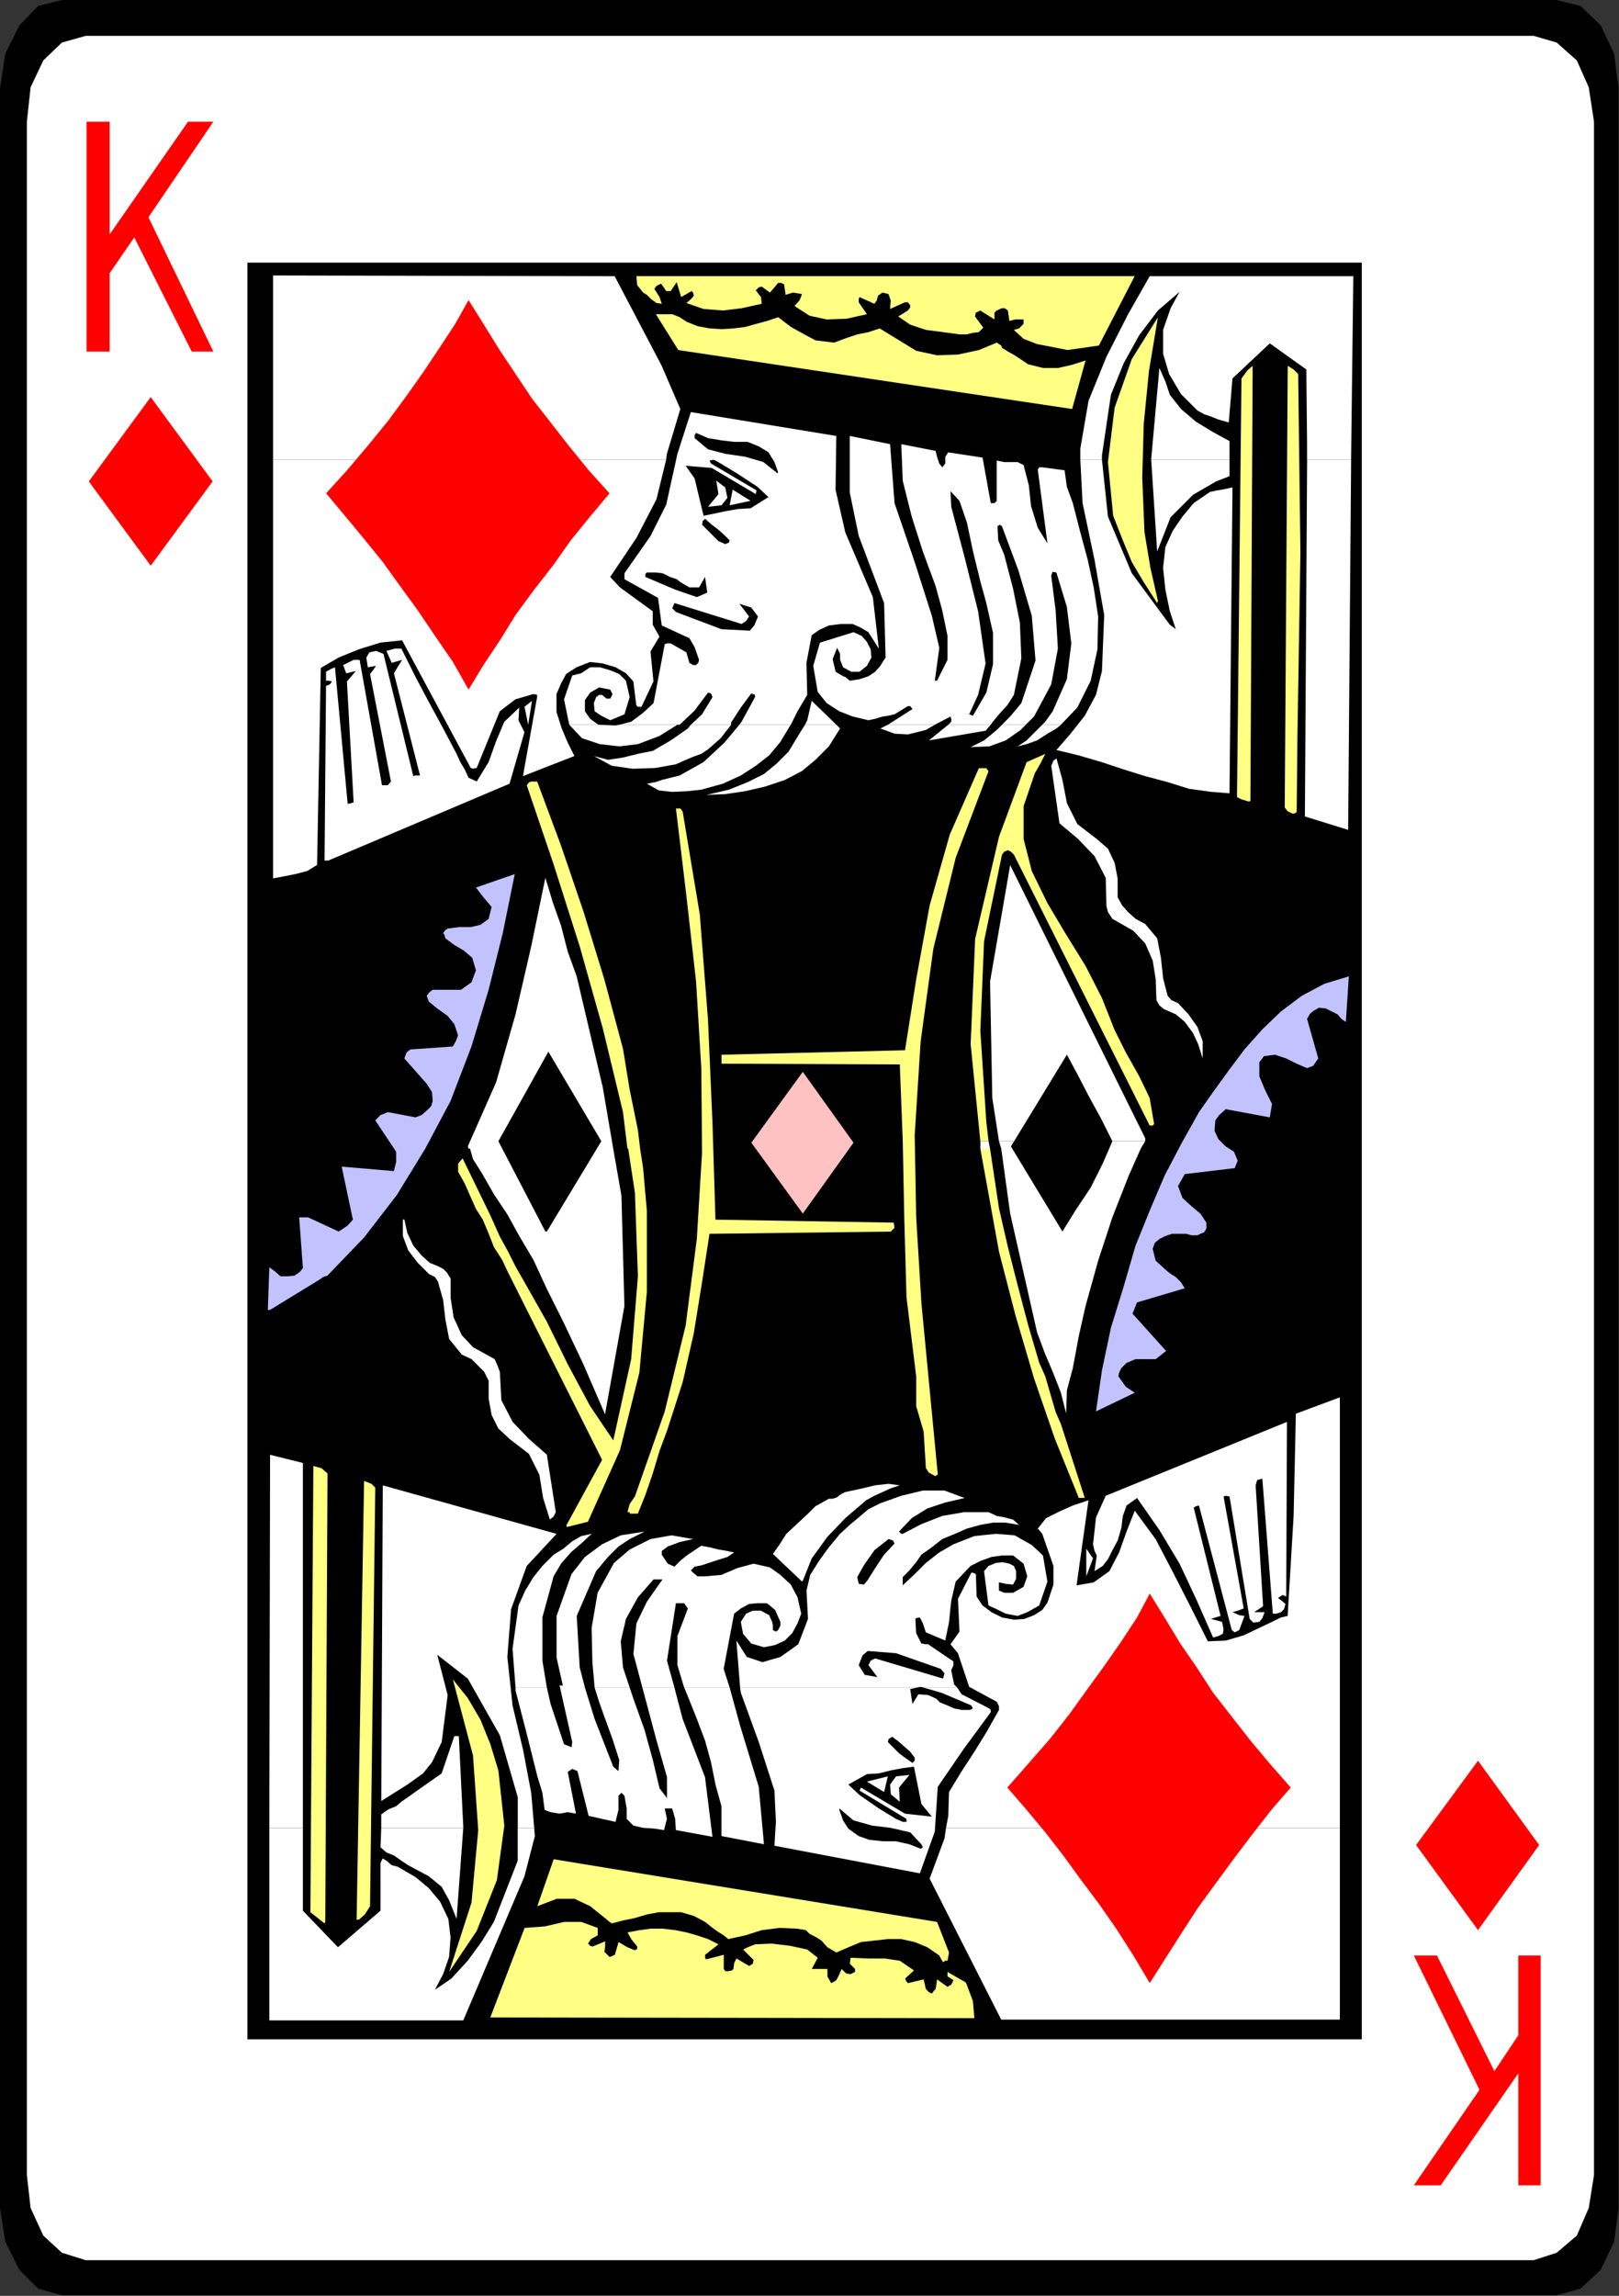 <?xml version="1.0" encoding="utf-8"?>
<svg viewBox="2817.086 186.893 208.321 295.296" xmlns="http://www.w3.org/2000/svg">
  <rect x="2817.086" y="186.893" width="208.321" height="295.296" fill="#333333" stroke="none"/>
  <g id="g484" transform="matrix(1.333, 0, 0, -1.333, 2825.053, 186.893)">
    <path d="m 0,0 h 144.288 l 2.304,-0.576 1.944,-1.872 1.296,-2.736 0.433,-3.384 v -204.48 l -0.433,-3.24 -1.296,-2.736 -1.944,-1.8 -2.304,-0.648 H 0 l -2.304,0.648 -1.8,1.8 -1.368,2.736 -0.504,3.24 v 204.48 l 0.504,3.384 1.368,2.736 1.8,1.872 z" style="fill:#000000;fill-opacity:1;fill-rule:nonzero;stroke:none" id="path486"/>
  </g>
  <g id="g488" transform="matrix(1.333, 0, 0, -1.333, 2828.126, 191.501)">
    <path d="m 0,0 h 139.752 l 2.231,-0.648 1.945,-1.728 1.151,-2.592 0.505,-3.312 v -198.144 l -0.505,-3.168 -1.151,-2.664 -1.945,-1.656 -2.231,-0.72 H 0 l -2.305,0.72 -1.799,1.656 -1.224,2.664 -0.36,3.168 V -8.28 l 0.36,3.312 1.224,2.592 1.799,1.728 z" style="fill:#ffffff;fill-opacity:1;fill-rule:nonzero;stroke:none" id="path490"/>
  </g>
  <g id="g492" transform="matrix(1.333, 0, 0, -1.333, 2844.445, 248.813)">
    <path d="M 0,0 -5.976,8.136 -11.952,0 -5.976,-8.136 Z" style="fill:#ff0000;fill-opacity:1;fill-rule:nonzero;stroke:none" id="path494"/>
  </g>
  <g id="g496" transform="matrix(1.333, 0, 0, -1.333, 3015.134, 424.205)">
    <path d="M 0,0 -5.904,8.136 -11.88,0 -5.904,-8.208 Z" style="fill:#ff0000;fill-opacity:1;fill-rule:nonzero;stroke:none" id="path498"/>
  </g>
  <path d="m 2124.465,1125.422 h 107.568 V 953.99 h -107.568 z" style="fill:#000000;fill-opacity:1;fill-rule:nonzero;stroke:none" id="path500" transform="matrix(1.333, 0, 0, -1.333, 17.01, 1720.863)"/>
  <g id="g502" transform="matrix(1.333, 0, 0, -1.333, 2828.221, 232.11)">
    <path d="M 0,0 V 22.176 H 2.232 V 11.304 l 7.56,10.872 H 12.24 L 5.976,12.96 12.24,0 H 10.152 L 4.608,11.016 2.232,7.56 V 0 Z" style="fill:#ff0000;fill-opacity:1;fill-rule:nonzero;stroke:none" id="path504"/>
  </g>
  <g id="g506" transform="matrix(1.333, 0, 0, -1.333, 3015.325, 438.413)">
    <path d="m 0,0 v -22.176 h -2.16 v 10.8 l -7.487,-10.8 H -12.24 L -5.904,-12.96 -12.24,0 h 2.232 l 5.544,-11.16 2.304,3.456 V 0 Z" style="fill:#ff0000;fill-opacity:1;fill-rule:nonzero;stroke:none" id="path508"/>
  </g>
  <g id="g510" transform="matrix(1.333, 0, 0, -1.333, 2852.221, 246.029)">
    <path d="m 0,0 v 17.784 l 32.976,-0.072 4.537,-8.64 1.8,-4.176 L 38.017,0.576 37.944,0 Z" style="fill:#ffffff;fill-opacity:1;fill-rule:nonzero;stroke:none" id="path512"/>
  </g>
  <g id="g514" transform="matrix(1.333, 0, 0, -1.333, 2956.094, 246.029)">
    <path d="M 0,0 V 1.08 L 0.792,5.688 2.52,9.936 4.608,14.04 6.696,17.712 H 26.352 L 26.136,0 h -4.248 v 1.584 l -0.073,7.128 -3.527,2.52 -3.6,-3.384 L 14.328,3.6 13.319,3.888 12.6,4.176 11.952,4.392 11.304,4.752 9.72,6.336 8.567,8.28 7.992,10.224 v 2.304 L 8.712,14.616 9.576,16.2 7.487,14.4 5.688,12.024 4.176,9.288 2.952,6.264 2.088,0.432 V 0 Z" style="fill:#ffffff;fill-opacity:1;fill-rule:nonzero;stroke:none" id="path516"/>
  </g>
  <g id="g518" transform="matrix(1.333, 0, 0, -1.333, 2965.214, 246.029)">
    <path d="M 0,0 V 0.072 L 0.792,8.856 1.368,7.56 1.8,6.264 2.88,4.896 4.32,3.672 5.976,2.664 7.561,1.8 V 0 Z" style="fill:#ffffff;fill-opacity:1;fill-rule:nonzero;stroke:none" id="path520"/>
  </g>
  <g id="g522" transform="matrix(1.333, 0, 0, -1.333, 2852.221, 246.029)">
    <path d="m 0,0 v -40.392 l 1.152,0.216 1.08,0.216 1.081,0.288 0.935,0.576 0.36,19.008 1.728,1.008 1.944,0.792 2.088,0.648 2.088,0.216 6.624,-12.312 0.216,-0.072 0.36,0.072 2.233,5.472 1.511,1.152 1.728,0.504 0.36,-0.072 v -0.216 l -1.368,-7.632 4.968,1.944 -0.648,1.296 -0.576,1.368 -0.504,1.584 v 1.728 l 0.432,1.008 0.504,0.936 1.009,0.648 1.296,0.504 1.223,-0.144 1.224,-0.36 1.008,-0.576 0.72,-0.792 0.288,-2.304 0.144,-0.144 h 0.36 l 1.152,2.448 -0.287,2.88 0.863,1.44 -0.648,1.152 v 1.296 l -3.168,2.304 -0.936,1.008 2.52,3.744 1.944,3.744 L 37.944,0 Z" style="fill:#ffffff;fill-opacity:1;fill-rule:nonzero;stroke:none" id="path524"/>
  </g>
  <g id="g526" transform="matrix(1.333, 0, 0, -1.333, 2956.094, 246.029)">
    <path d="m 0,0 0.216,-4.176 1.152,-5.472 0.936,-5.328 -0.216,-5.4 -0.576,-2.304 -1.08,-2.016 -1.369,-1.728 -1.367,-1.584 2.088,-0.504 2.232,-0.648 2.16,-0.72 2.088,-0.648 2.16,-0.576 2.088,-0.648 2.088,-0.288 1.8,-0.144 0.288,29.52 -0.648,-0.144 -0.36,-0.072 -0.432,-0.072 -0.72,-0.144 -1.584,-1.08 -1.08,-1.296 -0.936,-1.368 -0.72,-1.584 -0.216,-2.016 0.216,-2.088 0.432,-2.088 0.576,-1.728 -0.576,0.432 -0.432,0.576 -3.24,4.392 L 2.664,-5.472 2.088,0 Z" style="fill:#ffffff;fill-opacity:1;fill-rule:nonzero;stroke:none" id="path528"/>
  </g>
  <g id="g530" transform="matrix(1.333, 0, 0, -1.333, 2965.214, 246.029)">
    <path d="m 0,0 0.576,-8.856 1.296,3.312 2.16,2.16 2.232,1.296 1.297,0.504 V 0 Z" style="fill:#ffffff;fill-opacity:1;fill-rule:nonzero;stroke:none" id="path532"/>
  </g>
  <g id="g534" transform="matrix(1.333, 0, 0, -1.333, 2985.277, 246.029)">
    <path d="M 0,0 -0.216,-34.416 3.96,-35.712 4.248,0 Z" style="fill:#ffffff;fill-opacity:1;fill-rule:nonzero;stroke:none" id="path536"/>
  </g>
  <g id="g538" transform="matrix(1.333, 0, 0, -1.333, 2851.741, 421.997)">
    <path d="M 0,0 0.072,36 3.24,35.208 V 0 Z" style="fill:#ffffff;fill-opacity:1;fill-rule:nonzero;stroke:none" id="path540"/>
  </g>
  <g id="g542" transform="matrix(1.333, 0, 0, -1.333, 2866.142, 421.997)">
    <path d="M 0,0 V 1.296 L 0.288,1.512 0.72,1.8 1.439,2.088 1.943,2.521 5.832,5.256 7.056,8.856 H 7.199 7.488 L 7.92,0.072 V 0 Z" style="fill:#ffffff;fill-opacity:1;fill-rule:nonzero;stroke:none" id="path544"/>
  </g>
  <g id="g546" transform="matrix(1.333, 0, 0, -1.333, 2883.71, 421.997)">
    <path d="M 0,0 V 2.952 L -1.728,8.928 -4.824,14.4 -7.776,16.704 -6.768,12.816 -7.344,8.28 -8.28,6.336 l -0.865,-1.08 -1.511,-1.08 -2.52,-1.584 0.144,30.456 16.776,-4.68 -2.88,-3.096 -1.512,-4.176 -0.36,-4.608 0.504,-4.68 L 0.504,7.56 1.296,3.384 1.584,0 Z" style="fill:#ffffff;fill-opacity:1;fill-rule:nonzero;stroke:none" id="path548"/>
  </g>
  <g id="g550" transform="matrix(1.333, 0, 0, -1.333, 2938.814, 421.997)">
    <path d="m 0,0 0.216,1.152 0.072,2.304 1.224,2.016 1.224,1.872 1.152,1.872 1.223,2.16 v 0.36 l -0.215,0.432 -2.664,1.44 -1.08,3.24 -0.72,0.864 0.864,1.224 -0.144,3.168 1.295,2.52 H 2.592 L 2.88,24.48 2.952,22.32 3.527,21.456 4.392,20.808 5.4,20.304 6.552,20.088 7.56,20.16 l 0.936,0.361 0.792,0.503 0.504,0.72 0.576,1.728 v 1.8 L 9.792,26.928 9.288,28.368 9,28.729 l -0.145,0.143 0.793,1.008 1.296,0.648 1.296,0.576 1.512,0.504 -1.152,-8.208 1.656,0.288 1.512,1.08 0.936,1.8 0.72,2.016 0.792,2.016 2.016,-2.736 1.656,-3.168 1.727,-3.383 L 25.271,18 27,18.072 l 1.728,0.504 1.512,0.72 1.512,0.72 0.576,0.288 0.648,0.144 0.576,9.648 0.216,9.864 4.248,1.584 0,-41.544 z" style="fill:#ffffff;fill-opacity:1;fill-rule:nonzero;stroke:none" id="path552"/>
  </g>
  <g id="g554" transform="matrix(1.333, 0, 0, -1.333, 2851.741, 421.997)">
    <path d="M 0,0 V -18.576 H 18.721 L 24.625,-4.68 25.633,-0.792 25.561,0 h -1.584 v -3.168 l -2.304,-5.904 -1.152,-1.872 -1.369,-1.872 -1.584,-1.728 -1.584,-1.08 0.792,1.512 0.577,1.656 0.143,1.872 -0.216,1.8 -0.792,1.656 -1.08,1.296 -1.296,1.08 -1.727,1.008 -0.576,0.144 -0.504,0.432 -0.361,0.216 -0.215,-0.432 V -7.992 L 6.625,-11.52 3.24,-7.992 V 0 Z" style="fill:#ffffff;fill-opacity:1;fill-rule:nonzero;stroke:none" id="path556"/>
  </g>
  <g id="g558" transform="matrix(1.333, 0, 0, -1.333, 2866.142, 421.997)">
    <path d="M 0,0 -0.072,-1.872 0.504,-2.376 1.224,-2.664 1.943,-3.168 2.592,-3.6 4.607,-4.68 5.832,-5.688 6.552,-6.984 7.271,-8.784 7.92,0 Z" style="fill:#ffffff;fill-opacity:1;fill-rule:nonzero;stroke:none" id="path560"/>
  </g>
  <g id="g562" transform="matrix(1.333, 0, 0, -1.333, 2938.814, 421.997)">
    <path d="m 0,0 -0.145,-1.008 -0.719,-1.944 -0.72,-1.944 6.912,-13.608 h 32.688 l 0,18.504 z" style="fill:#ffffff;fill-opacity:1;fill-rule:nonzero;stroke:none" id="path564"/>
  </g>
  <g id="g566" transform="matrix(1.333, 0, 0, -1.333, 2942.462, 446.477)">
    <path d="M 0,0 -0.145,1.656 -0.792,3.384 -0.937,3.528 -1.225,3.672 -2.593,4.464 V 4.032 L -2.017,3.672 -2.232,3.24 -2.593,3.024 -3.601,3.744 -3.673,3.24 -3.744,2.808 -3.889,2.664 -4.104,2.376 -4.393,2.52 -4.681,2.808 -4.896,3.744 -6.408,3.384 -6.553,3.528 -6.696,3.816 -5.832,4.608 -7.2,5.544 -8.641,5.76 h -1.584 l -1.727,0.072 -0.072,-0.576 0.503,-0.504 V 4.464 l -0.431,-0.216 -0.433,0.072 -0.431,0.432 -0.216,-0.504 -0.288,-0.576 -0.216,-0.144 -0.288,-0.144 -0.361,0.648 v 0.72 h -0.719 -0.792 l 0.575,1.08 -1.008,0.792 -1.655,0.36 -1.8,0.216 -1.584,-0.072 -0.721,-0.288 -0.431,-0.216 1.007,-1.008 -0.072,-0.36 -0.359,-0.216 -1.225,0.72 -0.216,-0.432 -0.072,-0.576 -0.143,-0.144 -0.361,-0.072 h -0.288 l -0.143,0.216 V 6.12 l -1.657,-0.432 -0.143,0.072 v 0.36 l 1.296,1.008 -1.009,0.504 -1.079,0.36 -1.008,0.288 -1.081,0.216 -1.224,0.144 h -1.151 l -1.08,-0.144 -1.152,-0.216 0.359,-0.648 0.576,-0.72 V 6.696 l -0.216,-0.144 -0.719,0.288 -0.865,0.504 -0.36,-1.224 -0.144,-0.072 -0.36,-0.144 -0.216,0.216 -0.288,0.288 0.072,0.504 v 0.504 l -1.223,-0.504 -0.216,0.072 -0.217,0.216 0.288,0.432 0.649,0.36 v 0.36 0.36 l -1.584,0.576 h -1.657 l -1.872,-0.432 -1.943,-0.144 -3.313,-8.64 z" style="fill:#ffff83;fill-opacity:1;fill-rule:nonzero;stroke:none" id="path568"/>
  </g>
  <g id="g570" transform="matrix(1.333, 0, 0, -1.333, 2939.005, 439.085)">
    <path d="m 0,0 0.145,0.792 -1.153,2.952 -37.008,6.048 -1.584,-4.536 1.872,0.72 H -36 l 1.513,-0.72 1.439,-1.152 0.432,-0.36 0.217,-0.144 1.08,0.288 1.08,0.216 1.223,0.36 1.152,0.216 h 1.152 1.008 l 1.225,-0.36 1.08,-0.576 0.719,-0.576 0.504,-0.36 0.576,-0.36 0.432,-0.36 1.656,0.36 1.584,0.504 1.729,0.216 1.655,-0.072 0.864,-0.144 0.361,-0.36 0.576,-0.288 0.575,-0.36 0.576,-0.648 0.864,-0.504 1.153,0.504 1.223,0.504 1.296,0.144 1.296,0.144 h 1.296 L -3.168,1.8 -1.943,1.296 -0.792,0.504 -0.647,0.216 -0.432,-0.144 -0.216,0 Z" style="fill:#ffff83;fill-opacity:1;fill-rule:nonzero;stroke:none" id="path572"/>
  </g>
  <g id="g574" transform="matrix(1.333, 0, 0, -1.333, 2874.878, 440.525)">
    <path d="M 0,0 2.664,3.96 4.608,8.856 5.328,14.112 4.752,19.439 3.96,22.032 3.024,24.335 1.8,26.424 0.36,28.224 2.304,20.88 2.808,13.68 2.16,6.696 Z" style="fill:#ffff83;fill-opacity:1;fill-rule:nonzero;stroke:none" id="path576"/>
  </g>
  <g id="g578" transform="matrix(1.333, 0, 0, -1.333, 2858.941, 433.901)">
    <path d="M 0,0 0.216,43.128 -0.359,43.632 -1.151,43.848 -1.439,0.792 -0.072,-0.288 0,-0.144 Z" style="fill:#ffff83;fill-opacity:1;fill-rule:nonzero;stroke:none" id="path580"/>
  </g>
  <g id="g582" transform="matrix(1.333, 0, 0, -1.333, 2863.262, 433.805)">
    <path d="M 0,0 0.576,0.504 1.08,1.296 1.584,41.688 1.224,42.048 0.504,42.336 -0.216,0 Z" style="fill:#ffff83;fill-opacity:1;fill-rule:nonzero;stroke:none" id="path584"/>
  </g>
  <g id="g586" transform="matrix(1.333, 0, 0, -1.333, 2883.422, 403.949)">
    <path d="m 0,0 -0.288,3.744 0.576,4.176 0.648,1.44 0.792,1.296 0.864,1.08 1.08,1.08 0.935,0.576 0.865,0.72 0.864,0.504 1.008,0.216 L 6.336,13.896 5.328,13.032 4.392,11.952 3.672,10.728 2.592,6.768 V 2.592 L 3.023,0 Z" style="fill:#ffffff;fill-opacity:1;fill-rule:nonzero;stroke:none" id="path588"/>
  </g>
  <g id="g590" transform="matrix(1.333, 0, 0, -1.333, 2889.565, 403.949)">
    <path d="m 0,0 -0.647,2.88 v 4.032 l 1.439,4.032 1.297,1.656 1.655,1.224 1.8,0.864 2.305,0.36 -1.441,-0.72 -1.08,-0.72 L 4.32,12.6 3.169,11.232 1.297,6.912 1.585,1.944 2.089,0 Z" style="fill:#ffffff;fill-opacity:1;fill-rule:nonzero;stroke:none" id="path592"/>
  </g>
  <g id="g594" transform="matrix(1.333, 0, 0, -1.333, 2893.598, 403.949)">
    <path d="m 0,0 -0.216,2.448 -0.072,3.312 0.576,3.384 1.584,2.88 1.512,1.296 2.016,1.008 2.016,0.36 2.088,-0.36 L 8.208,14.04 7.056,13.608 6.48,13.176 v -0.36 l 0.576,-0.864 0.648,-0.288 0.648,0.648 0.648,0.504 0.648,0.432 0.648,0.432 0.792,-0.144 0.864,-0.216 0.864,-0.144 0.648,-0.144 -0.648,-0.432 -1.152,-0.36 -1.296,-0.432 -0.72,-0.144 -0.36,-0.36 0.216,-0.216 0.432,-0.36 h 0.72 l 1.584,0.144 1.512,0.648 1.584,0.432 1.584,-0.36 1.008,-0.72 1.008,-0.936 0.648,-1.224 0.359,-1.584 -0.359,-0.936 -0.504,-0.936 -0.721,-0.72 -0.935,-0.432 -1.08,-0.216 -1.224,0.36 -0.792,0.936 -0.216,1.152 0.504,0.792 0.648,0.288 h 0.432 0.36 l 0.792,-0.432 0.288,-0.648 0.072,-0.36 V 5.544 l 0.288,-0.144 0.216,0.144 0.216,0.432 v 0.36 L 17.424,7.488 16.632,8.136 H 15.696 L 14.904,8.064 14.112,7.632 13.464,7.128 12.456,1.8 13.032,0 H 8.64 L 7.992,2.16 V 4.968 L 9,7.632 8.64,8.136 H 7.848 L 6.984,2.592 7.704,0 Z" style="fill:#ffffff;fill-opacity:1;fill-rule:nonzero;stroke:none" id="path596"/>
  </g>
  <g id="g598" transform="matrix(1.333, 0, 0, -1.333, 2912.318, 403.949)">
    <path d="M 0,0 -0.36,4.536 0.647,2.952 2.16,2.448 3.888,2.952 5.616,4.176 6.552,6.624 6.408,9.36 l 0.36,1.512 0.864,1.368 0.935,1.296 1.08,1.296 0.937,0.864 0.864,0.72 0.936,0.792 1.152,0.576 2.016,0.72 2.088,0.504 h 2.088 L 21.672,18.288 19.8,17.856 18.072,17.28 16.56,16.344 15.336,15.048 15.552,14.832 h 0.144 l 1.8,0.936 2.016,0.792 2.088,0.36 h 2.376 l 0.792,-0.36 0.792,-0.144 0.792,-0.216 0.576,-0.504 -1.296,0.216 h -1.224 l -1.224,-0.216 -1.296,-0.36 -1.153,-0.504 -1.223,-0.504 -1.008,-0.792 -1.008,-0.72 -0.504,-0.72 -0.648,-0.792 -0.648,-0.648 V 9.864 l 1.08,1.008 1.152,1.152 1.296,1.008 1.368,0.792 2.016,0.792 2.088,0.216 1.8,-0.144 1.655,-0.936 1.081,-1.008 0.432,-2.52 L 28.872,7.92 28.368,7.632 27.72,7.272 26.784,6.912 25.632,7.128 24.768,7.56 l -0.792,0.36 -0.432,3.312 0.432,0.504 0.72,0.288 0.648,0.072 0.648,-0.144 0.432,-0.216 0.216,-0.504 v -0.72 l -0.288,-0.576 -0.72,0.072 -0.649,0.144 V 9.36 l 0.504,-0.216 h 0.576 0.289 l 1.008,0.576 0.36,1.008 -0.36,1.224 -1.008,0.792 h -1.08 L 24.264,12.6 23.256,12.24 22.248,11.736 20.808,10.224 20.376,8.352 20.16,6.264 19.8,4.536 17.928,5.328 17.64,6.192 17.352,6.768 16.992,6.696 16.92,6.624 16.992,5.256 17.496,4.248 17.928,4.176 h 0.216 L 20.592,2.52 V 2.16 L 20.376,1.656 20.664,0.288 20.952,0 Z" style="fill:#ffffff;fill-opacity:1;fill-rule:nonzero;stroke:none" id="path600"/>
  </g>
  <g id="g602" transform="matrix(1.333, 0, 0, -1.333, 2883.422, 403.949)">
    <path d="m 0,0 v -0.288 l 1.08,-4.176 1.008,-4.032 0.504,-1.656 0.216,-1.656 0.576,-0.216 0.864,-0.144 0.792,0.144 0.792,-0.144 -0.792,4.032 0.432,0.288 0.504,-0.216 1.08,-4.32 2.591,-0.576 0.289,1.152 v 1.368 l 0.288,0.288 0.288,-0.288 0.216,-1.224 v -1.008 l 0.648,-0.648 0.936,-0.216 1.08,-0.072 0.936,-0.144 0.288,1.08 -0.217,1.008 h 0.721 l 0.287,-1.008 0.072,-1.08 3.529,-0.648 -0.72,5.76 -2.16,5.616 L 15.336,0 H 7.632 L 8.063,-1.368 8.496,-2.592 9.36,-4.968 10.008,-6.984 9.936,-8.064 9.432,-7.632 7.632,-3.024 6.696,0 4.248,0.216 4.536,-1.08 5.472,-5.256 5.399,-5.76 4.68,-5.472 3.384,-1.584 3.023,0 Z" style="fill:#ffffff;fill-opacity:1;fill-rule:nonzero;stroke:none" id="path604"/>
  </g>
  <g id="g606" transform="matrix(1.333, 0, 0, -1.333, 2905.117, 403.949)">
    <path d="m 0,0 0.217,-0.504 1.008,-2.52 0.792,-2.088 0.576,-2.088 0.431,-2.16 0.577,-2.088 v -1.512 -1.368 L 7.704,-15.12 7.2,-9.576 5.4,-3.672 4.393,0 Z" style="fill:#ffffff;fill-opacity:1;fill-rule:nonzero;stroke:none" id="path608"/>
  </g>
  <g id="g610" transform="matrix(1.333, 0, 0, -1.333, 2912.318, 403.949)">
    <path d="m 0,0 0.072,-0.504 1.728,-4.752 1.512,-4.68 0.144,-3.024 -0.144,-2.304 14.04,-2.664 1.44,4.032 0.288,4.32 2.52,3.672 2.592,3.528 V -2.16 L 24.048,-2.016 21.384,-0.648 20.952,0 Z" style="fill:#ffffff;fill-opacity:1;fill-rule:nonzero;stroke:none" id="path612"/>
  </g>
  <g id="g614" transform="matrix(1.333, 0, 0, -1.333, 2901.949, 416.909)">
    <path d="M 0,0 0.721,-0.936 V 1.08 l -1.009,3.528 -2.232,8.352 0.289,2.952 1.007,2.088 1.512,2.16 h -0.864 l -1.512,-1.728 -1.152,-2.088 -0.504,-2.16 0.217,-2.52 1.007,-3.024 1.081,-3.024 0.792,-2.88 z" style="fill:#000000;fill-opacity:1;fill-rule:nonzero;stroke:none" id="path616"/>
  </g>
  <g id="g618" transform="matrix(1.333, 0, 0, -1.333, 2974.43, 397.037)">
    <path d="m 0,0 0.072,0.432 -0.144,0.72 -1.08,0.288 0.936,0.288 -2.592,10.44 0.216,0.144 0.288,0.072 L 0.864,0.36 1.151,0.144 1.584,0.36 1.8,0.936 2.088,1.728 1.584,1.8 0.937,2.088 1.44,2.232 2.016,2.448 0.072,13.248 0.288,13.32 0.648,13.248 2.592,1.44 2.952,1.08 3.528,1.152 3.815,1.512 4.032,2.088 H 3.024 l 0.864,0.576 -0.72,11.664 0.144,0.504 0.503,0.144 1.009,-13.032 h 0.36 L 5.616,2.088 5.903,2.376 6.048,2.88 5.616,3.24 5.328,3.456 5.76,3.744 6.12,3.6 6.192,20.448 -11.304,13.32 -12.24,11.232 -12.528,8.64 l 0.144,-0.648 0.216,-0.432 -0.216,-1.512 0.792,0.504 0.504,0.648 0.432,0.864 0.504,0.936 0.36,1.224 0.144,1.152 0.36,1.008 1.008,0.72 2.16,-3.096 1.944,-3.24 1.655,-3.528 1.584,-3.6 0.504,0.144 z" style="fill:#ffffff;fill-opacity:1;fill-rule:nonzero;stroke:none" id="path620"/>
  </g>
  <g id="g622" transform="matrix(1.333, 0, 0, -1.333, 2927.582, 390.605)">
    <path d="M 0,0 0.504,-0.072 0.863,0.36 1.584,1.512 2.447,2.808 3.455,3.888 3.312,4.176 2.88,4.32 1.512,3.24 0.504,1.8 -0.145,0.648 Z" style="fill:#000000;fill-opacity:1;fill-rule:nonzero;stroke:none" id="path624"/>
  </g>
  <g id="g626" transform="matrix(1.333, 0, 0, -1.333, 2920.382, 390.222)">
    <path d="m 0,0 0.864,2.16 1.512,2.088 1.728,1.8 2.016,1.728 0.792,0.432 0.792,0.36 0.792,0.36 L 9.36,9.216 8.28,9.36 6.984,9.216 5.473,8.856 4.104,8.568 3.672,8.352 3.313,8.064 2.88,7.92 H 2.52 L 1.225,7.2 0.504,6.48 -0.504,5.544 -1.584,4.536 -2.231,3.528 -2.88,2.592 -0.072,-0.072 Z" style="fill:#ffffff;fill-opacity:1;fill-rule:nonzero;stroke:none" id="path628"/>
  </g>
  <g id="g630" transform="matrix(1.333, 0, 0, -1.333, 2877.374, 334.637)">
    <path d="m 0,0 -0.072,0.216 2.736,6.192 1.872,6.552 1.512,6.552 1.368,6.624 0.72,-2.376 0.792,-2.232 0.648,-2.52 L 10.44,16.632 12.96,5.904 13.968,0 Z" style="fill:#ffffff;fill-opacity:1;fill-rule:nonzero;stroke:none" id="path632"/>
  </g>
  <g id="g634" transform="matrix(1.333, 0, 0, -1.333, 2897.822, 334.637)">
    <path d="m 0,0 -0.432,3.528 -1.944,8.064 -2.231,7.92 -2.521,7.92 -2.592,7.632 0.216,0.288 0.216,0.072 H -9 -8.712 l 2.304,-6.192 2.16,-6.336 2.016,-6.552 1.8,-6.697 L 0.216,5.688 1.008,1.8 1.224,0 Z" style="fill:#ffff83;fill-opacity:1;fill-rule:nonzero;stroke:none" id="path636"/>
  </g>
  <g id="g638" transform="matrix(1.333, 0, 0, -1.333, 2877.565, 334.637)">
    <path d="M 0,0 H -0.144 13.824 Z" style="fill:#ffffff;fill-opacity:1;fill-rule:nonzero;stroke:none" id="path640"/>
  </g>
  <g id="g642" transform="matrix(1.333, 0, 0, -1.333, 2897.918, 334.637)">
    <path d="M 0,0 H -0.072 1.151 Z" style="fill:#ffffff;fill-opacity:1;fill-rule:nonzero;stroke:none" id="path644"/>
  </g>
  <g id="g646" transform="matrix(1.333, 0, 0, -1.333, 2877.565, 334.637)">
    <path d="m 0,0 0.288,-1.008 0.864,-1.368 1.153,-2.017 1.296,-1.943 1.152,-2.088 1.367,-2.305 1.296,-2.807 1.656,-3.312 1.872,-3.961 2.088,-4.823 1.872,10.44 L 14.616,-4.536 13.824,0 Z" style="fill:#ffffff;fill-opacity:1;fill-rule:nonzero;stroke:none" id="path648"/>
  </g>
  <g id="g650" transform="matrix(1.333, 0, 0, -1.333, 2897.918, 334.637)">
    <path d="m 0,0 0.647,-4.248 0.289,-8.065 -0.649,-7.991 -1.727,-7.848 -2.232,3.312 -2.16,4.031 -2.017,4.105 -2.159,3.816 -0.864,1.512 -0.72,1.44 -0.792,1.44 -0.936,2.088 -2.664,5.472 -0.432,-0.504 v -0.792 l 0.647,-1.152 0.504,-1.152 0.577,-1.296 0.648,-1.008 0.575,-1.368 0.505,-1.296 0.792,-1.225 0.504,-1.08 9.143,-18.215 -3.456,-6.336 0.073,-0.144 2.015,0.504 3.097,6.912 1.872,7.487 0.72,7.777 v 7.847 L 1.439,-1.872 1.151,0 Z" style="fill:#ffff83;fill-opacity:1;fill-rule:nonzero;stroke:none" id="path652"/>
  </g>
  <g id="g654" transform="matrix(1.333, 0, 0, -1.333, 2898.109, 381.581)">
    <path d="m 0,0 h 0.433 0.359 l 0.721,1.8 0.719,2.088 0.648,2.16 0.721,1.944 1.511,4.68 1.08,4.752 0.792,4.896 0.72,4.68 17.496,0.216 0.36,0.36 L 25.488,28.08 8.28,28.368 7.992,37.728 7.56,47.664 6.769,57.815 5.112,67.752 4.896,68.04 H 4.464 L 5.473,59.616 6.408,51.336 6.912,42.984 6.984,34.848 6.48,26.496 5.4,18.144 3.384,9.864 0.504,1.656 0,0.936 -0.216,0.144 H 0 Z" style="fill:#ffff83;fill-opacity:1;fill-rule:nonzero;stroke:none" id="path656"/>
  </g>
  <g id="g658" transform="matrix(1.333, 0, 0, -1.333, 2943.229, 333.677)">
    <path d="m 0,0 -0.936,9.36 0.432,10.152 2.304,9.864 2.664,7.2 1.801,0.792 L 5.832,36.504 5.257,35.496 4.177,32.328 V 29.16 l 0.791,-3.096 1.512,-3.096 1.8,-3.024 1.872,-3.024 1.584,-3.096 1.224,-3.096 1.08,-2.16 1.297,-2.304 1.008,-2.088 0.431,-2.52 -0.143,-0.144 H 16.345 L 3.24,27.648 2.952,27.936 2.664,28.08 2.304,27.936 2.089,27.648 0.36,19.296 0,10.656 0.576,1.872 0.792,0 Z" style="fill:#ffff83;fill-opacity:1;fill-rule:nonzero;stroke:none" id="path660"/>
  </g>
  <g id="g662" transform="matrix(1.333, 0, 0, -1.333, 2945.629, 333.677)">
    <path d="M 0,0 -0.647,4.176 -0.863,15.408 1.08,26.64 14.112,0.288 V 0 Z" style="fill:#ffffff;fill-opacity:1;fill-rule:nonzero;stroke:none" id="path664"/>
  </g>
  <g id="g666" transform="matrix(1.333, 0, 0, -1.333, 2943.229, 334.637)">
    <path d="M 0,0 V 0.72 H 0.792 L 0.937,0 Z" style="fill:#ffffff;fill-opacity:1;fill-rule:nonzero;stroke:none" id="path668"/>
  </g>
  <g id="g670" transform="matrix(1.333, 0, 0, -1.333, 2945.918, 334.637)">
    <path d="M 0,0 -0.217,0.72 H 13.896 L 13.464,0 Z" style="fill:#ffffff;fill-opacity:1;fill-rule:nonzero;stroke:none" id="path672"/>
  </g>
  <g id="g674" transform="matrix(1.333, 0, 0, -1.333, 2943.229, 334.637)">
    <path d="m 0,0 1.8,-9.936 1.584,-6.12 1.801,-6.12 2.015,-5.832 2.305,-5.688 h 0.215 0.36 l -2.304,7.128 -0.504,1.152 -0.503,1.728 -0.504,1.728 -0.577,1.296 -1.08,3.672 -1.007,3.816 L 2.664,-9.504 1.8,-5.76 0.937,0 Z" style="fill:#ffff83;fill-opacity:1;fill-rule:nonzero;stroke:none" id="path676"/>
  </g>
  <g id="g678" transform="matrix(1.333, 0, 0, -1.333, 2945.918, 334.637)">
    <path d="m 0,0 0.863,-6.264 2.593,-11.448 0.72,-1.944 0.792,-1.872 0.792,-2.016 0.504,-2.016 0.072,2.232 0.576,2.16 0.576,3.096 0.648,2.88 1.223,4.392 1.369,4.176 1.584,4.032 L 13.464,0 Z" style="fill:#ffffff;fill-opacity:1;fill-rule:nonzero;stroke:none" id="path680"/>
  </g>
  <g id="g682" transform="matrix(1.333, 0, 0, -1.333, 2937.565, 376.685)">
    <path d="m 0,0 0.072,0.072 h 0.073 l -0.792,8.28 -0.792,8.28 -0.504,8.28 -0.145,7.92 0.576,9.072 1.224,8.928 2.16,8.784 3.168,8.352 -0.216,0.288 h -0.72 l -2.807,-6.408 -1.944,-6.84 -1.296,-7.128 -1.08,-6.84 -17.712,-0.432 v -0.864 l 17.208,-0.072 0.288,-7.416 0.143,-7.344 0.216,-7.704 0.937,-7.632 V 6.696 L -1.224,4.248 -1.008,0.72 -0.72,0.288 -0.071,-0.072 V 0 Z" style="fill:#ffff83;fill-opacity:1;fill-rule:nonzero;stroke:none" id="path684"/>
  </g>
  <g id="g686" transform="matrix(1.333, 0, 0, -1.333, 2958.109, 368.429)">
    <path d="M 0,0 3.744,1.8 2.88,2.376 2.16,3.384 2.232,3.744 2.448,4.176 2.952,4.68 3.816,5.04 h 0.936 1.009 l 1.008,0.792 -3.241,3.6 0.432,1.08 4.608,1.368 -0.36,0.576 -0.504,0.504 -0.576,0.36 -0.504,0.432 -0.863,0.792 -0.288,1.152 0.215,0.576 0.432,0.36 0.576,0.288 0.649,0.216 h 0.791 0.576 l 0.504,-0.144 h 0.576 l 0.288,0.144 0.36,0.144 0.216,0.36 v 0.576 L 10.08,19.08 9.216,19.8 8.353,20.592 7.92,21.744 l 0.648,1.152 4.824,0.576 0.289,0.72 -0.361,0.864 -0.792,0.504 -0.72,0.72 -0.36,0.792 0.073,1.008 0.359,0.504 0.648,0.576 4.248,-0.792 0.216,1.296 -0.647,1.296 -0.576,1.368 v 1.368 l 0.287,0.36 0.144,0.216 1.08,0.144 1.08,-0.36 1.008,-0.504 1.008,-0.432 0.576,0.216 0.504,0.72 -1.08,3.816 0.288,0.504 0.36,0.288 0.504,0.288 0.649,-0.072 0.575,-0.288 0.576,-0.288 0.36,-0.432 0.432,-0.288 0.288,4.392 -2.376,-0.72 -2.16,-1.152 -2.016,-1.512 -1.8,-1.728 L 14.328,34.92 12.816,32.904 11.304,30.816 9.937,28.872 8.208,25.776 6.624,22.752 5.185,19.368 3.816,15.984 2.664,12.024 1.44,8.064 0.576,3.96 Z" style="fill:#c2c2ff;fill-opacity:1;fill-rule:nonzero;stroke:none" id="path688"/>
  </g>
  <g id="g690" transform="matrix(1.333, 0, 0, -1.333, 2851.837, 355.373)">
    <path d="m 0,0 4.824,2.952 0.288,0.216 0.432,0.144 3.528,3.672 3.168,4.104 2.737,4.464 2.447,4.608 2.016,5.256 1.656,5.472 1.369,5.472 1.151,5.688 -3.744,-1.296 0.721,-0.936 0.792,-0.936 -0.289,-1.152 -0.791,-0.576 -0.937,-0.216 h -1.151 l -1.08,-0.144 -0.217,-0.144 -0.216,-0.288 0.144,-0.216 0.072,-0.288 0.864,-0.648 0.864,-0.504 0.864,-0.72 0.36,-1.224 -0.432,-1.152 -1.007,-0.72 h -2.737 l -0.288,-0.216 -0.288,-0.36 0.072,-0.216 0.144,-0.36 0.792,-0.648 1.009,-0.72 0.647,-0.792 0.361,-1.08 -0.217,-0.576 -0.287,-0.504 -4.105,-0.288 -0.359,-0.288 -0.217,-0.576 2.16,-2.448 0.504,-0.792 0.072,-0.864 -0.143,-0.504 -0.433,-0.432 -0.504,-0.432 -0.576,-0.216 -2.664,0.504 -0.72,-0.288 -0.504,-0.504 2.016,-3.024 V 14.256 L 11.952,13.392 6.912,13.824 7.992,8.712 7.488,8.136 6.624,7.56 3.672,8.928 H 3.168 2.809 L 3.168,4.032 2.881,3.672 2.376,3.312 1.729,3.24 H 1.008 L 0.433,3.744 -0.072,4.104 -0.216,0 h 0.144 z" style="fill:#c2c2ff;fill-opacity:1;fill-rule:nonzero;stroke:none" id="path692"/>
  </g>
  <g id="g694" transform="matrix(1.333, 0, 0, -1.333, 2887.453, 345.293)">
    <path d="M 0,0 5.257,8.712 0.145,17.352 -4.68,8.712 -0.144,0 Z" style="fill:#000000;fill-opacity:1;fill-rule:nonzero;stroke:none" id="path696"/>
  </g>
  <g id="g698" transform="matrix(1.333, 0, 0, -1.333, 2953.79, 345.293)">
    <path d="m 0,0 1.295,2.088 1.44,2.16 1.153,2.304 0.935,2.16 -1.08,2.16 -1.223,2.232 -1.081,2.088 -1.007,1.872 -5.401,-8.856 z" style="fill:#000000;fill-opacity:1;fill-rule:nonzero;stroke:none" id="path700"/>
  </g>
  <g id="g702" transform="matrix(1.333, 0, 0, -1.333, 2971.837, 323.022)">
    <path d="m 0,0 v 1.656 l -0.504,1.368 -0.863,1.225 -1.009,1.079 -0.647,0.288 -0.361,0.432 -0.431,1.656 -0.216,2.016 -0.361,1.872 -1.152,1.368 -0.935,0.504 -0.72,0.648 -0.576,0.648 -0.433,0.792 v 1.801 l -0.288,1.511 -0.648,1.368 -1.08,0.936 -1.872,1.44 -1.008,2.017 -0.431,2.231 -0.576,2.088 -0.288,-0.215 -0.216,-0.505 0.792,-5.544 1.8,-1.512 1.584,-1.656 1.08,-2.088 0.071,-2.736 0.144,-0.576 0.432,-0.648 2.017,-1.152 1.151,-1.224 0.721,-1.656 0.288,-1.8 0.071,-2.016 0.288,-0.504 0.432,-0.36 0.504,-0.216 0.648,-0.287 0.864,-0.721 0.792,-1.08 0.504,-1.08 z" style="fill:#ffffff;fill-opacity:1;fill-rule:nonzero;stroke:none" id="path704"/>
  </g>
  <g id="g706" transform="matrix(1.333, 0, 0, -1.333, 2868.926, 343.757)">
    <path d="m 0,0 v -1.584 l 0.504,-1.368 0.935,-1.224 1.081,-1.08 0.576,-0.288 0.288,-0.432 0.504,-1.8 0.216,-1.872 0.36,-1.872 1.224,-1.512 0.936,-0.432 0.647,-0.648 0.577,-0.576 0.431,-0.864 v -1.728 l 0.289,-1.584 0.648,-1.296 1.08,-1.008 1.872,-1.44 1.008,-2.016 0.36,-2.232 0.648,-2.088 0.36,0.288 0.216,0.432 -0.864,5.544 -1.728,1.512 -1.584,1.656 -1.08,2.088 -0.144,2.736 -0.216,0.576 -0.289,0.648 -2.087,1.152 -1.08,1.152 -0.792,1.728 -0.289,1.872 v 1.872 l -0.359,0.576 -0.36,0.36 -0.576,0.288 -0.72,0.288 L 1.8,-3.456 1.008,-2.52 0.432,-1.296 0.144,0 H 0.072 Z" style="fill:#ffffff;fill-opacity:1;fill-rule:nonzero;stroke:none" id="path708"/>
  </g>
  <g id="g710" transform="matrix(1.333, 0, 0, -1.333, 2859.326, 297.581)">
    <path d="m 0,0 17.496,7.416 1.441,4.968 -0.577,1.152 0.073,1.224 L 16.992,13.392 16.2,11.52 15.479,9.504 14.328,7.632 l -0.792,0.36 -0.36,0.792 -0.432,0.72 -0.36,0.792 -1.367,2.592 -1.37,2.52 -1.294,2.447 -1.297,2.593 H 6.408 L 5.616,20.231 6.12,19.08 7.128,19.368 6.769,18.792 6.336,18.072 8.856,8.208 H 8.353 L 8.208,8.136 5.328,19.944 4.608,20.231 3.96,20.088 3.672,19.584 3.816,18.648 4.608,18.792 4.32,18.36 4.032,18 6.048,7.632 5.76,7.272 H 5.185 L 3.024,19.368 H 2.448 L 1.44,18.864 1.728,18.072 2.664,18.288 1.8,17.28 2.448,5.616 2.231,5.544 1.872,5.472 0.647,18.648 0.288,18.504 -0.216,18.216 V 17.352 H 0.072 L 0.36,17.28 0.144,16.992 -0.216,16.848 -0.36,0 h 0.144 z" style="fill:#ffffff;fill-opacity:1;fill-rule:nonzero;stroke:none" id="path712"/>
  </g>
  <g id="g714" transform="matrix(1.333, 0, 0, -1.333, 2983.358, 291.533)">
    <path d="M 0,0 H 0.216 L 0.432,0.144 0.504,7.416 0.792,25.2 0.576,42.408 0.144,42.84 -0.433,43.2 -0.721,0.576 -0.433,0.216 Z" style="fill:#ffff83;fill-opacity:1;fill-rule:nonzero;stroke:none" id="path716"/>
  </g>
  <g id="g718" transform="matrix(1.333, 0, 0, -1.333, 2977.79, 289.998)">
    <path d="M 0,0 0.144,0.072 V 0.216 L 0.359,42.048 -0.145,41.616 -0.721,40.824 -1.152,0.432 -0.721,0.216 Z" style="fill:#ffff83;fill-opacity:1;fill-rule:nonzero;stroke:none" id="path720"/>
  </g>
  <g id="g722" transform="matrix(1.333, 0, 0, -1.333, 2890.333, 280.11)">
    <path d="M 0,0 -0.504,2.448 0.288,4.752 1.152,4.968 2.017,5.544 H 2.952 L 3.96,5.256 4.824,4.896 5.472,4.248 5.832,2.664 5.328,1.008 3.96,0.432 3.097,0.864 2.448,1.296 2.376,2.088 2.593,2.664 2.88,2.88 H 3.168 L 3.601,2.52 H 3.96 L 4.177,2.952 3.96,3.384 2.88,3.6 2.017,3.096 1.513,2.376 V 1.296 L 2.017,0.576 2.808,0 Z" style="fill:#ffffff;fill-opacity:1;fill-rule:nonzero;stroke:none" id="path724"/>
  </g>
  <g id="g726" transform="matrix(1.333, 0, 0, -1.333, 2896.766, 280.11)">
    <path d="m 0,0 1.151,0.288 1.153,0.864 1.008,0.936 1.08,5.688 0.216,0.072 h 0.36 L 6.48,6.984 6.769,5.976 7.128,5.76 H 7.416 L 7.632,5.976 7.704,6.264 7.272,7.488 6.769,8.352 4.104,9.576 l -0.36,2.664 -3.24,1.8 v 0.36 0.216 l 2.52,3.6 1.512,3.024 1.08,4.896 1.296,4.032 14.04,-2.304 -0.072,-5.184 0.935,-4.104 2.665,-6.263 0.576,-4.969 -1.008,1.584 -0.72,0.432 -0.792,0.36 H 21.384 L 20.231,9.576 19.296,9.144 18.576,8.64 18.072,5.976 18.144,2.88 17.208,1.296 16.56,0 h -4.968 l 0.216,0.288 1.296,2.376 V 2.88 L 12.744,3.024 11.736,1.656 10.8,0.216 V 0 H 6.912 L 7.992,1.008 9,2.664 8.856,3.024 8.567,3.096 7.272,1.368 5.832,0 H 5.616 Z" style="fill:#ffffff;fill-opacity:1;fill-rule:nonzero;stroke:none" id="path728"/>
  </g>
  <g id="g730" transform="matrix(1.333, 0, 0, -1.333, 2920.669, 280.11)">
    <path d="M 0,0 0.216,0.432 0.648,2.304 3.024,0 Z" style="fill:#ffffff;fill-opacity:1;fill-rule:nonzero;stroke:none" id="path732"/>
  </g>
  <g id="g734" transform="matrix(1.333, 0, 0, -1.333, 2931.326, 280.11)">
    <path d="M 0,0 2.376,1.512 2.16,1.8 H 1.944 L 0.647,1.008 0,0.864 -0.504,0.792 -1.224,0.576 -1.872,0.432 l -1.512,0.36 -1.296,0.504 -1.224,0.792 -0.865,1.08 -0.431,2.52 0.648,2.232 3.24,1.008 0.791,-0.36 0.505,-0.576 0.36,-0.72 L -1.584,6.48 -2.016,5.688 -2.735,5.112 h -0.433 -0.36 L -4.32,5.544 -4.608,6.264 V 6.84 l -0.288,0.576 -0.432,-1.08 0.288,-1.224 0.36,-0.216 0.36,-0.216 0.216,-0.072 0.432,-0.36 0.937,0.144 0.863,0.288 0.648,0.432 0.504,0.576 0.216,0.36 0.288,0.432 -0.144,5.256 -2.448,6.48 -0.864,4.176 v 5.472 L 0.216,27.072 0.647,21.384 2.592,15.696 4.248,10.512 4.968,7.416 4.536,4.248 H 4.752 L 5.76,6.264 V 8.568 L 5.256,11.016 4.608,13.392 3.384,16.704 2.304,20.088 1.44,23.544 1.296,27.072 4.608,26.424 4.752,25.848 4.968,25.2 5.256,24.84 5.544,25.2 v 0.648 l 0.288,0.432 3.312,-0.504 0.793,-4.392 h 0.359 l 0.216,0.216 v 3.888 l 0.719,-0.144 h 0.649 0.648 l 0.576,-0.288 0.504,-1.944 0.216,-2.016 0.648,-2.088 0.936,-1.512 -0.936,7.128 0.144,0.216 h 0.288 l 2.159,-0.288 0.217,-1.584 0.576,-1.584 0.72,-2.808 0.72,-2.664 0.576,-2.664 L 20.304,10.44 20.231,7.272 19.584,4.248 18.288,1.656 16.704,0 h -1.8 l 0.288,0.288 0.72,1.008 1.368,3.096 0.432,3.456 -0.432,3.528 -1.008,3.312 -0.36,0.072 L 15.769,14.4 16.2,11.016 16.416,7.344 15.769,3.888 14.112,0.792 13.32,0 h -2.303 l 0.791,0.792 1.08,1.296 1.368,4.104 -0.36,4.32 -1.295,4.392 -1.584,4.248 -0.217,0.144 -0.216,-0.144 0.072,-1.368 0.575,-1.368 0.865,-3.312 0.648,-3.24 L 12.888,6.408 12.168,2.88 11.521,1.872 10.728,1.008 10.08,0.216 9.937,0 H 5.832 L 6.12,0.288 V 0.576 L 6.048,0.792 4.536,0 Z" style="fill:#ffffff;fill-opacity:1;fill-rule:nonzero;stroke:none" id="path736"/>
  </g>
  <g id="g738" transform="matrix(1.333, 0, 0, -1.333, 2890.333, 280.11)">
    <path d="m 0,0 v 0 l 1.224,-1.296 1.728,-0.576 1.872,-0.216 1.8,0.216 L 8.712,-1.08 10.44,0 H 4.824 L 4.464,-0.072 2.808,0 Z" style="fill:#ffffff;fill-opacity:1;fill-rule:nonzero;stroke:none" id="path740"/>
  </g>
  <g id="g742" transform="matrix(1.333, 0, 0, -1.333, 2905.982, 280.11)">
    <path d="m 0,0 -0.288,-0.36 -1.656,-1.152 -1.728,-1.008 -1.44,-0.288 -1.44,-0.36 -1.44,-0.216 -1.368,0.36 1.728,-0.936 2.016,-0.288 2.16,0.072 2.016,0.36 0.792,0.36 0.864,0.36 0.792,0.288 0.647,0.432 1.225,1.08 L 3.888,0 Z" style="fill:#ffffff;fill-opacity:1;fill-rule:nonzero;stroke:none" id="path744"/>
  </g>
  <g id="g746" transform="matrix(1.333, 0, 0, -1.333, 2912.221, 280.11)">
    <path d="M 0,0 -1.44,-1.728 -3.456,-3.6 -5.76,-4.896 l -0.864,-0.216 -0.863,-0.216 -0.649,-0.216 -0.792,-0.144 1.152,-0.648 1.297,-0.144 1.511,0.072 1.296,0.144 2.088,0.576 1.729,0.792 1.439,0.936 1.296,1.008 1.08,1.296 0.864,1.44 L 4.968,0 Z" style="fill:#ffffff;fill-opacity:1;fill-rule:nonzero;stroke:none" id="path748"/>
  </g>
  <g id="g750" transform="matrix(1.333, 0, 0, -1.333, 2920.669, 280.11)">
    <path d="m 0,0 -0.72,-1.152 -0.864,-1.44 -1.151,-1.152 -1.225,-1.008 -1.584,-0.792 -1.8,-0.72 -2.16,-0.504 1.8,0.072 1.944,0.288 1.872,0.432 1.944,0.648 1.656,0.864 1.297,1.08 1.295,1.296 1.08,1.728 L 3.024,0 Z" style="fill:#ffffff;fill-opacity:1;fill-rule:nonzero;stroke:none" id="path752"/>
  </g>
  <g id="g754" transform="matrix(1.333, 0, 0, -1.333, 2931.326, 280.11)">
    <path d="M 0,0 -0.72,-0.36 0.647,-0.864 1.944,-0.936 3.672,-0.504 4.536,0 Z" style="fill:#ffffff;fill-opacity:1;fill-rule:nonzero;stroke:none" id="path756"/>
  </g>
  <g id="g758" transform="matrix(1.333, 0, 0, -1.333, 2939.102, 280.11)">
    <path d="M 0,0 -1.872,-1.512 3.601,-0.576 4.104,0 Z" style="fill:#ffffff;fill-opacity:1;fill-rule:nonzero;stroke:none" id="path760"/>
  </g>
  <g id="g762" transform="matrix(1.333, 0, 0, -1.333, 2946.014, 280.11)">
    <path d="M 0,0 -0.505,-0.504 -1.729,-1.512 -3.024,-2.16 -1.225,-2.088 0.359,-1.512 1.8,-0.504 2.304,0 Z" style="fill:#ffffff;fill-opacity:1;fill-rule:nonzero;stroke:none" id="path764"/>
  </g>
  <g id="g766" transform="matrix(1.333, 0, 0, -1.333, 2951.198, 280.11)">
    <path d="m 0,0 -0.576,-0.576 -0.937,-0.936 -0.863,-0.576 0.863,0.216 1.009,0.36 1.008,0.648 L 1.368,-0.36 1.8,0 Z" style="fill:#ffffff;fill-opacity:1;fill-rule:nonzero;stroke:none" id="path768"/>
  </g>
  <g id="g770" transform="matrix(1.333, 0, 0, -1.333, 2885.053, 280.11)">
    <path d="M 0,0 0.36,2.304 -0.359,1.728 Z" style="fill:#ffffff;fill-opacity:1;fill-rule:nonzero;stroke:none" id="path772"/>
  </g>
  <g id="g774" transform="matrix(1.333, 0, 0, -1.333, 2942.27, 278.957)">
    <path d="M 0,0 1.296,2.232 1.944,4.968 V 7.992 L 1.296,10.872 0.72,12.96 0,15.912 -0.576,18.648 -1.296,20.736 -2.16,21.672 -2.088,20.16 -0.792,15.264 0.504,10.08 1.225,5.04 0.504,2.016 -0.359,0.144 Z" style="fill:#000000;fill-opacity:1;fill-rule:nonzero;stroke:none" id="path776"/>
  </g>
  <g id="g778" transform="matrix(1.333, 0, 0, -1.333, 2966.077, 264.173)">
    <path d="m 0,0 -0.72,3.168 -0.575,3.456 -0.217,5.256 0.145,5.184 0.504,5.112 L 0,27.36 -2.52,23.328 -4.176,18.648 -4.823,13.392 -4.319,8.208 -3.384,5.832 -2.52,3.744 -1.367,1.8 -0.071,-0.216 Z" style="fill:#ffff83;fill-opacity:1;fill-rule:nonzero;stroke:none" id="path780"/>
  </g>
  <g id="g782" transform="matrix(1.333, 0, 0, -1.333, 2909.918, 267.821)">
    <path d="M 0,0 2.735,-0.144 3.168,0.36 3.527,1.224 2.88,2.088 1.728,2.448 2.231,1.8 2.664,1.224 2.376,0.792 1.943,0.504 -4.536,2.52 -4.752,2.016 -4.393,1.656 Z" style="fill:#000000;fill-opacity:1;fill-rule:nonzero;stroke:none" id="path784"/>
  </g>
  <g id="g786" transform="matrix(1.333, 0, 0, -1.333, 2907.806, 261.101)">
    <path d="m 0,0 -0.576,-1.008 h -0.936 l -0.864,0.504 -0.36,0.288 L -3.384,0 -4.104,0.36 -4.752,0.432 H -5.616 L -5.76,0.288 V 0 l 2.879,-1.224 2.089,-0.72 1.008,0.432 z" style="fill:#000000;fill-opacity:1;fill-rule:nonzero;stroke:none" id="path788"/>
  </g>
  <g id="g790" transform="matrix(1.333, 0, 0, -1.333, 2907.422, 254.382)">
    <path d="M 0,0 0.575,-0.576 1.08,-1.08 1.584,-1.584 2.231,-1.872 2.592,-1.728 2.664,-1.512 2.088,-0.936 1.512,-0.432 0.936,0 0.288,0.576 0.071,0.36 Z" style="fill:#000000;fill-opacity:1;fill-rule:nonzero;stroke:none" id="path792"/>
  </g>
  <g id="g794" transform="matrix(1.333, 0, 0, -1.333, 2907.613, 253.229)">
    <path d="M 0,0 1.08,0.216 2.088,0.432 3.313,0.648 4.536,0.72 6.264,1.8 5.185,2.808 3.313,4.032 1.656,5.04 1.008,5.4 0.576,5.328 0.721,5.04 5.112,2.448 5.04,2.088 0.792,4.608 -1.728,4.824 -0.863,3.6 Z" style="fill:#000000;fill-opacity:1;fill-rule:nonzero;stroke:none" id="path796"/>
  </g>
  <g id="g798" transform="matrix(1.333, 0, 0, -1.333, 2909.246, 248.717)">
    <path d="m 0,0 0.216,-1.296 -1.009,-1.225 1.297,0.145 0.576,0.72 -0.217,1.008 z" style="fill:#ffffff;fill-opacity:1;fill-rule:nonzero;stroke:none" id="path800"/>
  </g>
  <g id="g802" transform="matrix(1.333, 0, 0, -1.333, 2913.661, 251.309)">
    <path d="M 0,0 -1.728,1.08 -2.016,-0.432 Z" style="fill:#ffffff;fill-opacity:1;fill-rule:nonzero;stroke:none" id="path804"/>
  </g>
  <g id="g806" transform="matrix(1.333, 0, 0, -1.333, 2917.214, 247.661)">
    <path d="M 0,0 -0.36,1.008 -0.937,1.944 -1.872,2.52 -2.952,2.952 H -4.248 L -5.472,3.096 -6.769,3.312 -7.92,3.816 -8.063,3.6 V 3.312 l 1.294,-1.08 1.657,-0.432 1.944,-0.288 1.729,-0.504 1.367,-1.08 z" style="fill:#000000;fill-opacity:1;fill-rule:nonzero;stroke:none" id="path808"/>
  </g>
  <g id="g810" transform="matrix(1.333, 0, 0, -1.333, 2955.038, 239.501)">
    <path d="M 0,0 1.296,4.68 -0.072,4.248 -1.368,3.96 h -1.44 l -1.44,0.36 -0.648,0.432 -0.648,0.432 -0.648,0.36 -0.576,0.36 L -6.84,6.12 -7.272,6.408 -9,5.688 l -2.016,-0.432 -2.016,-0.072 -2.016,0.432 -3.528,2.16 -1.08,-0.36 -1.08,-0.216 -1.08,-0.36 -1.152,-0.432 -1.8,0.216 -1.08,0.576 -1.297,0.72 -1.223,0.936 -1.08,-0.36 -1.08,-0.288 -1.008,-0.288 -1.152,-0.144 -1.152,-0.072 -1.152,0.072 -1.153,0.216 -1.079,0.432 -0.648,0.432 -0.72,0.288 h -1.584 l 2.16,-3.456 z" style="fill:#ffff83;fill-opacity:1;fill-rule:nonzero;stroke:none" id="path812"/>
  </g>
  <g id="g814" transform="matrix(1.333, 0, 0, -1.333, 2904.733, 225.101)">
    <path d="M 0,0 -0.432,1.44 -1.008,0.576 H -1.439 L -1.943,1.296 -2.376,1.08 -2.592,0.792 -2.088,0 l 0.217,-0.648 -0.505,0.072 -0.504,0.36 -0.432,0.432 -0.36,0.216 -0.576,0.72 -0.071,0.864 h 4.175 43.92 l -3.456,-6.696 -3.023,-0.432 -1.441,0.288 -1.511,0.288 -1.296,0.504 -0.937,0.864 0.504,0.144 0.433,0.432 v 0.216 0.216 h -0.793 l -0.575,-0.144 -0.145,1.008 -0.288,0.216 H 30.961 L 30.456,-1.296 30.24,-1.512 v -0.36 -0.288 l -1.368,0.864 -0.432,-0.216 -0.072,-0.36 0.792,-1.08 -0.431,-0.432 -0.577,-0.072 -0.576,-0.144 h -0.72 l -1.584,0.216 -1.656,0.216 -1.512,0.504 -1.152,0.792 0.937,0.576 0.215,0.288 v 0.216 l -0.215,0.288 H 21.601 L 20.16,-1.152 20.232,-0.36 20.017,0.288 19.44,0.432 19.008,0.144 18.864,-0.36 18.648,-0.648 17.209,0 17.137,-0.216 v -0.288 l 0.792,-1.152 -1.945,-0.432 -1.944,-0.072 -1.655,0.36 -1.441,0.936 0.504,0.576 0.216,0.576 L 10.801,0.432 10.08,0.216 9.937,1.224 9.648,1.368 H 9.36 L 9,0.936 8.568,0.432 7.776,1.008 7.488,0.936 7.2,0.648 7.704,0 7.776,-0.648 5.832,-1.08 4.032,-1.296 2.16,-1.152 0.505,-0.576 1.008,-0.144 1.225,0.144 1.152,0.432 1.008,0.576 Z" style="fill:#ffff83;fill-opacity:1;fill-rule:nonzero;stroke:none" id="path816"/>
  </g>
  <g id="g818" transform="matrix(1.333, 0, 0, -1.333, 2895.517, 250.349)">
    <path d="m 0,0 -2.016,2.232 -1.872,2.304 -1.8,2.304 -1.799,2.304 -1.584,2.376 -1.584,2.376 -1.512,2.448 -1.44,2.304 -1.296,-2.304 L -16.416,14.04 -18,11.664 -19.583,9.432 -21.384,6.984 -23.327,4.608 -25.271,2.304 -27.359,0 l 1.872,-2.232 1.727,-2.088 1.872,-2.304 1.657,-2.304 1.727,-2.376 1.656,-2.448 1.729,-2.52 1.512,-2.664 1.44,2.376 1.584,2.376 1.512,2.448 1.8,2.448 1.799,2.304 1.729,2.448 1.872,2.304 z" style="fill:#ff0000;fill-opacity:1;fill-rule:nonzero;stroke:none" id="path820"/>
  </g>
  <g id="g822" transform="matrix(1.333, 0, 0, -1.333, 2983.165, 416.813)">
    <path d="m 0,0 -2.016,2.304 -1.872,2.232 -1.8,2.304 -1.8,2.304 -1.584,2.448 -1.584,2.304 -1.44,2.376 -1.511,2.448 -1.225,-2.304 -1.512,-2.304 L -18,11.736 -19.728,9.36 -21.384,7.056 -23.256,4.68 -25.271,2.376 -27.359,0 l 1.871,-2.16 1.8,-2.16 1.728,-2.232 1.728,-2.376 1.728,-2.304 1.656,-2.376 1.657,-2.592 1.584,-2.664 1.511,2.376 1.512,2.376 1.584,2.448 1.729,2.376 1.799,2.448 1.8,2.376 1.8,2.304 z" style="fill:#ff0000;fill-opacity:1;fill-rule:nonzero;stroke:none" id="path824"/>
  </g>
  <g id="g826" transform="matrix(1.333, 0, 0, -1.333, 2932.381, 399.533)">
    <path d="m 0,0 -2.736,0.216 -0.504,-0.432 -0.36,-0.936 0.577,-0.936 1.223,-0.216 -0.431,0.576 -0.433,0.576 0.216,0.432 0.432,0.216 6.552,-1.944 0.144,0.504 -0.36,0.432 z" style="fill:#000000;fill-opacity:1;fill-rule:nonzero;stroke:none" id="path828"/>
  </g>
  <g id="g830" transform="matrix(1.333, 0, 0, -1.333, 2934.493, 406.061)">
    <path d="m 0,0 0.576,0.936 0.936,-0.072 0.792,-0.36 0.36,-0.36 0.72,-0.288 0.648,-0.288 0.72,-0.144 H 5.544 L 5.832,-0.432 5.688,-0.144 2.809,1.08 0.792,1.656 -0.216,1.44 Z" style="fill:#000000;fill-opacity:1;fill-rule:nonzero;stroke:none" id="path832"/>
  </g>
  <g id="g834" transform="matrix(1.333, 0, 0, -1.333, 2934.781, 412.973)">
    <path d="M 0,0 -0.432,0.576 -1.008,1.08 -1.584,1.584 -2.159,2.016 -2.52,1.8 -2.592,1.512 -2.088,1.008 -1.512,0.432 -0.936,0 -0.216,-0.504 0,-0.288 Z" style="fill:#000000;fill-opacity:1;fill-rule:nonzero;stroke:none" id="path836"/>
  </g>
  <g id="g838" transform="matrix(1.333, 0, 0, -1.333, 2934.686, 414.125)">
    <path d="m 0,0 -1.08,-0.144 -1.152,-0.216 -1.153,-0.288 -1.151,-0.072 -1.8,-1.008 1.08,-1.008 1.871,-1.296 1.656,-1.008 0.649,-0.288 h 0.359 v 0.288 l -4.535,2.736 0.144,0.288 4.248,-2.52 L 1.728,-4.824 0.72,-3.6 Z" style="fill:#000000;fill-opacity:1;fill-rule:nonzero;stroke:none" id="path840"/>
  </g>
  <g id="g842" transform="matrix(1.333, 0, 0, -1.333, 2932.862, 418.637)">
    <path d="M 0,0 -0.072,1.368 0.936,2.592 -0.36,2.448 -0.937,1.656 -0.864,0.72 Z" style="fill:#ffffff;fill-opacity:1;fill-rule:nonzero;stroke:none" id="path844"/>
  </g>
  <g id="g846" transform="matrix(1.333, 0, 0, -1.333, 2928.638, 416.045)">
    <path d="M 0,0 1.655,-1.008 2.016,0.504 Z" style="fill:#ffffff;fill-opacity:1;fill-rule:nonzero;stroke:none" id="path848"/>
  </g>
  <g id="g850" transform="matrix(1.333, 0, 0, -1.333, 2925.086, 419.693)">
    <path d="M 0,0 0.359,-1.008 0.864,-1.8 1.872,-2.521 2.88,-2.88 4.248,-3.024 h 1.224 l 1.296,-0.289 1.08,-0.431 0.215,0.143 -0.143,0.288 -1.08,1.153 -1.872,0.431 -1.8,0.217 -1.8,0.504 L 0,0.144 V 0.072 Z" style="fill:#000000;fill-opacity:1;fill-rule:nonzero;stroke:none" id="path852"/>
  </g>
  <g id="g854" transform="matrix(1.333, 0, 0, -1.333, 2956.862, 386.093)">
    <path d="M 0,0 0.647,-0.936 0,-2.664 Z" style="fill:#ffffff;fill-opacity:1;fill-rule:nonzero;stroke:none" id="path856"/>
  </g>
  <g id="g858" transform="matrix(1.333, 0, 0, -1.333, 2926.91, 333.869)">
    <path d="M 0,0 -4.896,6.84 -9.864,0 -4.896,-6.84 Z" style="fill:#ffc2c2;fill-opacity:1;fill-rule:nonzero;stroke:none" id="path860"/>
  </g>
</svg>
